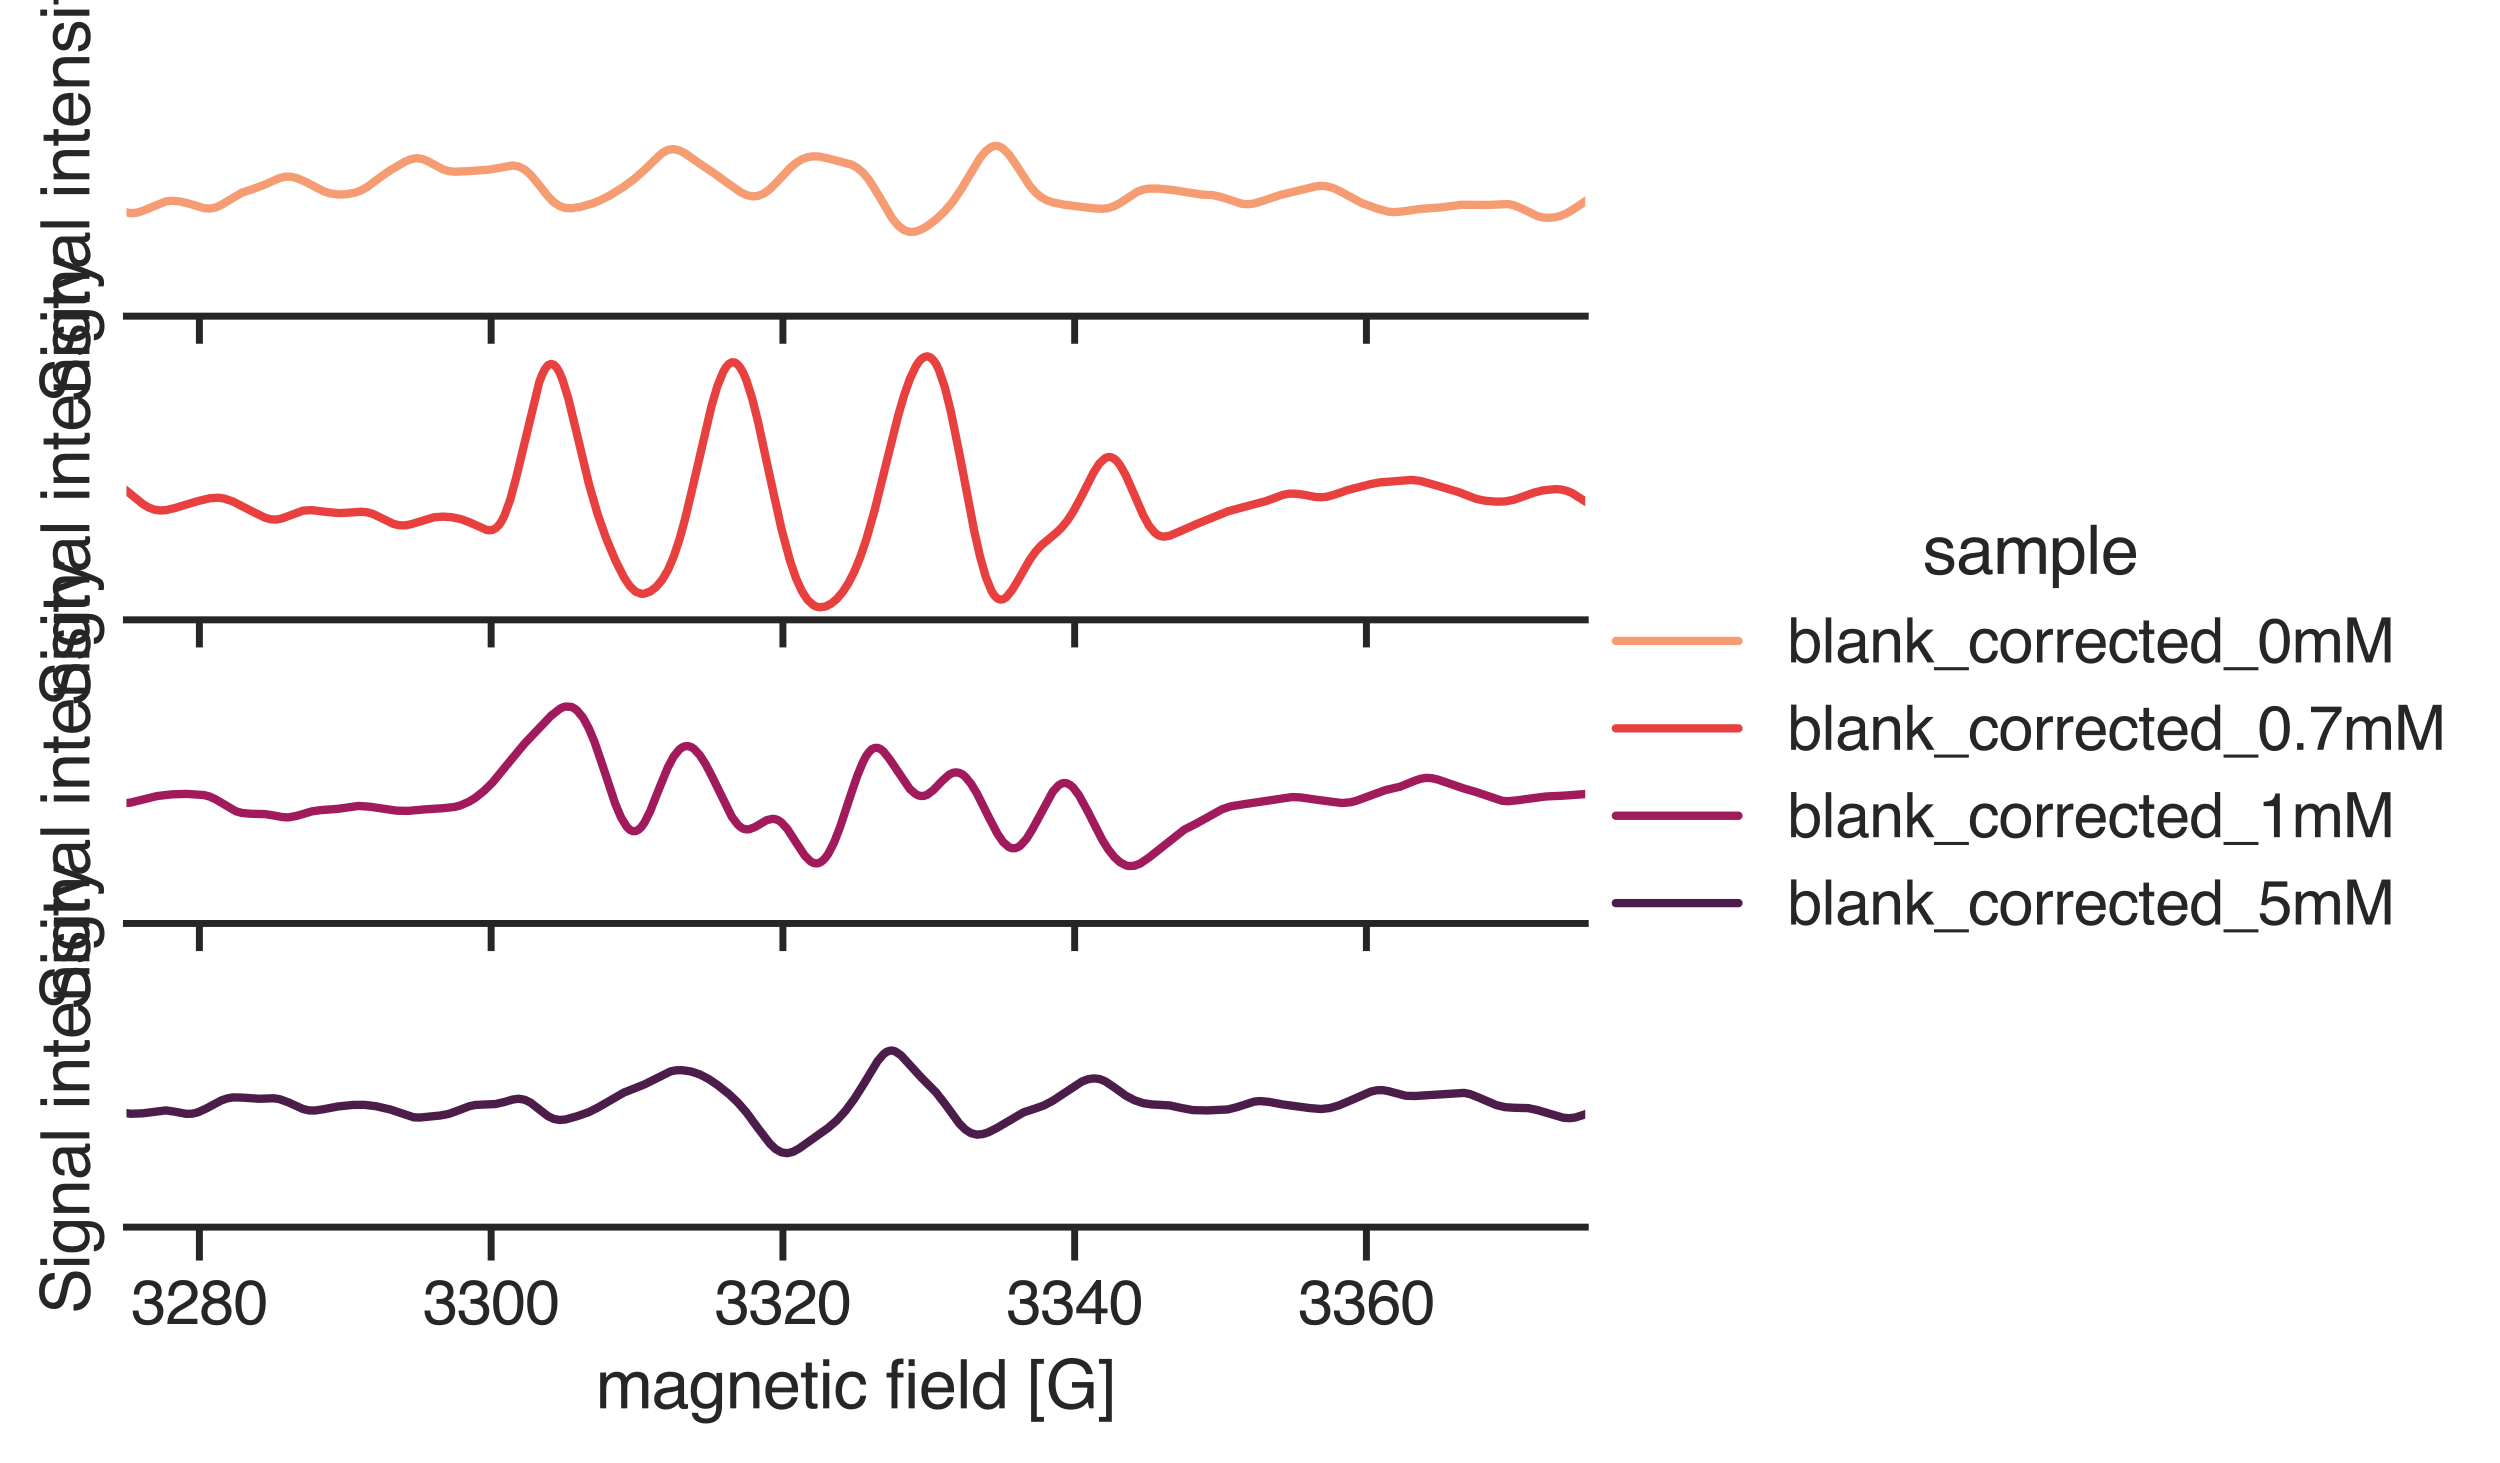<?xml version="1.0" encoding="utf-8" standalone="no"?>
<!DOCTYPE svg PUBLIC "-//W3C//DTD SVG 1.1//EN"
  "http://www.w3.org/Graphics/SVG/1.1/DTD/svg11.dtd">
<svg xmlns:xlink="http://www.w3.org/1999/xlink" width="448.729pt" height="262.641pt" viewBox="0 0 448.729 262.641" xmlns="http://www.w3.org/2000/svg" version="1.1">
 <defs>
  <style type="text/css">*{stroke-linejoin: round; stroke-linecap: butt}</style>
 </defs>
 <g id="figure_1">
  <g id="patch_1">
   <path d="M 0 262.641 
L 448.729 262.641 
L 448.729 0 
L 0 0 
z
" style="fill: #ffffff"/>
  </g>
  <g id="axes_1">
   <g id="patch_2">
    <path d="M 22.698 56.749 
L 284.536 56.749 
L 284.536 7.2 
L 22.698 7.2 
z
" style="fill: #ffffff"/>
   </g>
   <g id="matplotlib.axis_1">
    <g id="xtick_1">
     <g id="line2d_1">
      <defs>
       <path id="m579fe153f7" d="M 0 0 
L 0 6 
" style="stroke: #262626; stroke-width: 1.25"/>
      </defs>
      <g>
       <use xlink:href="#m579fe153f7" x="35.789" y="56.749" style="fill: #262626; stroke: #262626; stroke-width: 1.25"/>
      </g>
     </g>
    </g>
    <g id="xtick_2">
     <g id="line2d_2">
      <g>
       <use xlink:href="#m579fe153f7" x="88.157" y="56.749" style="fill: #262626; stroke: #262626; stroke-width: 1.25"/>
      </g>
     </g>
    </g>
    <g id="xtick_3">
     <g id="line2d_3">
      <g>
       <use xlink:href="#m579fe153f7" x="140.525" y="56.749" style="fill: #262626; stroke: #262626; stroke-width: 1.25"/>
      </g>
     </g>
    </g>
    <g id="xtick_4">
     <g id="line2d_4">
      <g>
       <use xlink:href="#m579fe153f7" x="192.893" y="56.749" style="fill: #262626; stroke: #262626; stroke-width: 1.25"/>
      </g>
     </g>
    </g>
    <g id="xtick_5">
     <g id="line2d_5">
      <g>
       <use xlink:href="#m579fe153f7" x="245.26" y="56.749" style="fill: #262626; stroke: #262626; stroke-width: 1.25"/>
      </g>
     </g>
    </g>
   </g>
   <g id="matplotlib.axis_2">
    <g id="text_1">
     <!-- Signal intensity -->
     <g style="fill: #262626" transform="translate(16.043 72.329) rotate(-90) scale(0.12 -0.12)">
      <defs>
       <path id="Helvetica-53" d="M 894 1481 
Q 916 1091 1078 847 
Q 1388 391 2169 391 
Q 2519 391 2806 491 
Q 3363 684 3363 1184 
Q 3363 1559 3128 1719 
Q 2891 1875 2384 1991 
L 1763 2131 
Q 1153 2269 900 2434 
Q 463 2722 463 3294 
Q 463 3913 891 4309 
Q 1319 4706 2103 4706 
Q 2825 4706 3329 4357 
Q 3834 4009 3834 3244 
L 3250 3244 
Q 3203 3613 3050 3809 
Q 2766 4169 2084 4169 
Q 1534 4169 1293 3937 
Q 1053 3706 1053 3400 
Q 1053 3063 1334 2906 
Q 1519 2806 2169 2656 
L 2813 2509 
Q 3278 2403 3531 2219 
Q 3969 1897 3969 1284 
Q 3969 522 3414 194 
Q 2859 -134 2125 -134 
Q 1269 -134 784 303 
Q 300 738 309 1481 
L 894 1481 
z
M 2150 4716 
L 2150 4716 
z
" transform="scale(0.016)"/>
       <path id="Helvetica-69" d="M 413 3331 
L 984 3331 
L 984 0 
L 413 0 
L 413 3331 
z
M 413 4591 
L 984 4591 
L 984 3953 
L 413 3953 
L 413 4591 
z
" transform="scale(0.016)"/>
       <path id="Helvetica-67" d="M 1594 3406 
Q 1988 3406 2281 3213 
Q 2441 3103 2606 2894 
L 2606 3316 
L 3125 3316 
L 3125 272 
Q 3125 -366 2938 -734 
Q 2588 -1416 1616 -1416 
Q 1075 -1416 706 -1173 
Q 338 -931 294 -416 
L 866 -416 
Q 906 -641 1028 -763 
Q 1219 -950 1628 -950 
Q 2275 -950 2475 -494 
Q 2594 -225 2584 466 
Q 2416 209 2178 84 
Q 1941 -41 1550 -41 
Q 1006 -41 598 345 
Q 191 731 191 1622 
Q 191 2463 602 2934 
Q 1013 3406 1594 3406 
z
M 2606 1688 
Q 2606 2309 2350 2609 
Q 2094 2909 1697 2909 
Q 1103 2909 884 2353 
Q 769 2056 769 1575 
Q 769 1009 998 714 
Q 1228 419 1616 419 
Q 2222 419 2469 966 
Q 2606 1275 2606 1688 
z
M 1659 3428 
L 1659 3428 
z
" transform="scale(0.016)"/>
       <path id="Helvetica-6e" d="M 413 3347 
L 947 3347 
L 947 2872 
Q 1184 3166 1450 3294 
Q 1716 3422 2041 3422 
Q 2753 3422 3003 2925 
Q 3141 2653 3141 2147 
L 3141 0 
L 2569 0 
L 2569 2109 
Q 2569 2416 2478 2603 
Q 2328 2916 1934 2916 
Q 1734 2916 1606 2875 
Q 1375 2806 1200 2600 
Q 1059 2434 1017 2257 
Q 975 2081 975 1753 
L 975 0 
L 413 0 
L 413 3347 
z
M 1734 3428 
L 1734 3428 
z
" transform="scale(0.016)"/>
       <path id="Helvetica-61" d="M 844 891 
Q 844 647 1022 506 
Q 1200 366 1444 366 
Q 1741 366 2019 503 
Q 2488 731 2488 1250 
L 2488 1703 
Q 2384 1638 2221 1594 
Q 2059 1550 1903 1531 
L 1563 1488 
Q 1256 1447 1103 1359 
Q 844 1213 844 891 
z
M 2206 2028 
Q 2400 2053 2466 2191 
Q 2503 2266 2503 2406 
Q 2503 2694 2298 2823 
Q 2094 2953 1713 2953 
Q 1272 2953 1088 2716 
Q 984 2584 953 2325 
L 428 2325 
Q 444 2944 830 3186 
Q 1216 3428 1725 3428 
Q 2316 3428 2684 3203 
Q 3050 2978 3050 2503 
L 3050 575 
Q 3050 488 3086 434 
Q 3122 381 3238 381 
Q 3275 381 3322 386 
Q 3369 391 3422 400 
L 3422 -16 
Q 3291 -53 3222 -62 
Q 3153 -72 3034 -72 
Q 2744 -72 2613 134 
Q 2544 244 2516 444 
Q 2344 219 2022 53 
Q 1700 -113 1313 -113 
Q 847 -113 551 170 
Q 256 453 256 878 
Q 256 1344 547 1600 
Q 838 1856 1309 1916 
L 2206 2028 
z
M 1741 3428 
L 1741 3428 
z
" transform="scale(0.016)"/>
       <path id="Helvetica-6c" d="M 428 4591 
L 991 4591 
L 991 0 
L 428 0 
L 428 4591 
z
" transform="scale(0.016)"/>
       <path id="Helvetica-20" transform="scale(0.016)"/>
       <path id="Helvetica-74" d="M 525 4281 
L 1094 4281 
L 1094 3347 
L 1628 3347 
L 1628 2888 
L 1094 2888 
L 1094 703 
Q 1094 528 1213 469 
Q 1278 434 1431 434 
Q 1472 434 1519 436 
Q 1566 438 1628 444 
L 1628 0 
Q 1531 -28 1426 -40 
Q 1322 -53 1200 -53 
Q 806 -53 665 148 
Q 525 350 525 672 
L 525 2888 
L 72 2888 
L 72 3347 
L 525 3347 
L 525 4281 
z
" transform="scale(0.016)"/>
       <path id="Helvetica-65" d="M 1806 3422 
Q 2163 3422 2497 3255 
Q 2831 3088 3006 2822 
Q 3175 2569 3231 2231 
Q 3281 2000 3281 1494 
L 828 1494 
Q 844 984 1069 676 
Q 1294 369 1766 369 
Q 2206 369 2469 659 
Q 2619 828 2681 1050 
L 3234 1050 
Q 3213 866 3089 639 
Q 2966 413 2813 269 
Q 2556 19 2178 -69 
Q 1975 -119 1719 -119 
Q 1094 -119 659 336 
Q 225 791 225 1609 
Q 225 2416 662 2919 
Q 1100 3422 1806 3422 
z
M 2703 1941 
Q 2669 2306 2544 2525 
Q 2313 2931 1772 2931 
Q 1384 2931 1121 2651 
Q 859 2372 844 1941 
L 2703 1941 
z
M 1753 3428 
L 1753 3428 
z
" transform="scale(0.016)"/>
       <path id="Helvetica-73" d="M 747 1050 
Q 772 769 888 619 
Q 1100 347 1625 347 
Q 1938 347 2175 483 
Q 2413 619 2413 903 
Q 2413 1119 2222 1231 
Q 2100 1300 1741 1391 
L 1294 1503 
Q 866 1609 663 1741 
Q 300 1969 300 2372 
Q 300 2847 642 3140 
Q 984 3434 1563 3434 
Q 2319 3434 2653 2991 
Q 2863 2709 2856 2384 
L 2325 2384 
Q 2309 2575 2191 2731 
Q 1997 2953 1519 2953 
Q 1200 2953 1036 2831 
Q 872 2709 872 2509 
Q 872 2291 1088 2159 
Q 1213 2081 1456 2022 
L 1828 1931 
Q 2434 1784 2641 1647 
Q 2969 1431 2969 969 
Q 2969 522 2630 197 
Q 2291 -128 1597 -128 
Q 850 -128 539 211 
Q 228 550 206 1050 
L 747 1050 
z
M 1578 3428 
L 1578 3428 
z
" transform="scale(0.016)"/>
       <path id="Helvetica-79" d="M 2503 3347 
L 3125 3347 
Q 3006 3025 2597 1878 
Q 2291 1016 2084 472 
Q 1597 -809 1397 -1090 
Q 1197 -1372 709 -1372 
Q 591 -1372 527 -1362 
Q 463 -1353 369 -1328 
L 369 -816 
Q 516 -856 581 -865 
Q 647 -875 697 -875 
Q 853 -875 926 -823 
Q 1000 -772 1050 -697 
Q 1066 -672 1162 -440 
Q 1259 -209 1303 -97 
L 66 3347 
L 703 3347 
L 1600 622 
L 2503 3347 
z
M 1597 3428 
L 1597 3428 
z
" transform="scale(0.016)"/>
      </defs>
      <use xlink:href="#Helvetica-53"/>
      <use xlink:href="#Helvetica-69" x="66.699"/>
      <use xlink:href="#Helvetica-67" x="88.916"/>
      <use xlink:href="#Helvetica-6e" x="144.531"/>
      <use xlink:href="#Helvetica-61" x="200.146"/>
      <use xlink:href="#Helvetica-6c" x="255.762"/>
      <use xlink:href="#Helvetica-20" x="277.979"/>
      <use xlink:href="#Helvetica-69" x="305.762"/>
      <use xlink:href="#Helvetica-6e" x="327.979"/>
      <use xlink:href="#Helvetica-74" x="383.594"/>
      <use xlink:href="#Helvetica-65" x="411.377"/>
      <use xlink:href="#Helvetica-6e" x="466.992"/>
      <use xlink:href="#Helvetica-73" x="522.607"/>
      <use xlink:href="#Helvetica-69" x="572.607"/>
      <use xlink:href="#Helvetica-74" x="594.824"/>
      <use xlink:href="#Helvetica-79" x="622.607"/>
     </g>
    </g>
   </g>
   <g id="line2d_6">
    <path d="M -1 34.594 
L 0.965 35.264 
L 3.583 36.165 
L 5.154 36.453 
L 6.202 36.481 
L 7.773 36.265 
L 10.391 35.762 
L 11.438 35.822 
L 13.01 36.269 
L 15.104 36.979 
L 16.675 37.248 
L 19.817 37.526 
L 23.483 38.27 
L 24.53 38.183 
L 25.578 37.862 
L 29.767 36.144 
L 30.815 36.043 
L 32.385 36.169 
L 33.957 36.56 
L 36.575 37.353 
L 37.622 37.445 
L 38.67 37.258 
L 39.717 36.783 
L 43.382 34.599 
L 45.477 33.907 
L 47.572 33.112 
L 50.191 31.948 
L 51.238 31.718 
L 52.285 31.733 
L 53.332 31.978 
L 54.904 32.672 
L 58.046 34.301 
L 59.093 34.67 
L 60.664 34.918 
L 62.235 34.863 
L 63.806 34.552 
L 64.854 34.155 
L 65.901 33.567 
L 67.996 32.002 
L 70.091 30.534 
L 72.709 29.015 
L 73.756 28.569 
L 74.803 28.386 
L 75.851 28.542 
L 76.898 28.996 
L 79.516 30.405 
L 80.564 30.715 
L 81.611 30.827 
L 84.23 30.707 
L 87.895 30.434 
L 92.085 29.693 
L 93.132 29.897 
L 94.18 30.439 
L 95.227 31.354 
L 96.798 33.255 
L 98.369 35.252 
L 99.416 36.307 
L 100.463 36.998 
L 101.511 37.333 
L 102.558 37.385 
L 104.13 37.149 
L 106.224 36.551 
L 107.795 35.929 
L 109.366 35.134 
L 111.985 33.493 
L 114.079 31.931 
L 115.65 30.521 
L 118.792 27.502 
L 119.84 26.922 
L 120.887 26.76 
L 121.934 26.999 
L 122.982 27.541 
L 125.077 29.013 
L 128.219 31.143 
L 130.837 33.029 
L 132.932 34.506 
L 133.979 35.008 
L 135.026 35.245 
L 136.074 35.154 
L 137.121 34.721 
L 138.169 33.963 
L 139.739 32.379 
L 141.834 30.131 
L 142.881 29.244 
L 143.929 28.601 
L 144.976 28.207 
L 146.024 28.054 
L 147.071 28.111 
L 148.642 28.438 
L 152.831 29.54 
L 153.879 30.12 
L 154.926 31.022 
L 155.973 32.29 
L 157.544 34.794 
L 160.163 39.226 
L 161.21 40.504 
L 162.258 41.303 
L 163.305 41.635 
L 164.352 41.561 
L 165.399 41.175 
L 166.447 40.568 
L 168.018 39.375 
L 169.589 37.897 
L 171.16 36.018 
L 172.731 33.635 
L 175.873 28.411 
L 176.92 27.125 
L 177.968 26.354 
L 178.491 26.196 
L 179.015 26.201 
L 179.539 26.369 
L 180.063 26.693 
L 181.11 27.754 
L 182.157 29.236 
L 184.775 33.276 
L 185.823 34.51 
L 186.87 35.394 
L 187.918 35.968 
L 188.965 36.326 
L 191.06 36.745 
L 196.297 37.395 
L 197.867 37.478 
L 198.915 37.355 
L 199.962 37.016 
L 201.01 36.459 
L 204.152 34.408 
L 205.199 34.025 
L 206.247 33.854 
L 207.817 33.853 
L 210.436 34.1 
L 215.672 34.92 
L 217.767 35.032 
L 219.338 35.409 
L 223.004 36.6 
L 224.051 36.655 
L 225.099 36.519 
L 226.669 36.053 
L 229.812 34.994 
L 236.096 33.474 
L 237.143 33.359 
L 238.191 33.44 
L 239.238 33.736 
L 240.286 34.208 
L 244.475 36.459 
L 247.093 37.407 
L 249.188 37.989 
L 250.235 38.081 
L 251.806 37.944 
L 254.948 37.499 
L 258.614 37.232 
L 262.28 36.757 
L 264.375 36.765 
L 266.993 36.788 
L 270.658 36.627 
L 271.706 36.839 
L 273.277 37.487 
L 275.895 38.759 
L 276.943 39.03 
L 277.99 39.1 
L 279.037 39.006 
L 280.085 38.751 
L 281.132 38.322 
L 282.18 37.724 
L 286.369 34.895 
L 287.417 34.517 
L 288.464 34.324 
L 290.035 34.316 
L 292.653 34.654 
L 295.272 34.925 
L 297.89 34.887 
L 300.508 34.817 
L 302.079 34.951 
L 305.745 35.371 
L 306.792 35.236 
L 308.887 34.665 
L 310.458 34.268 
L 312.553 34.019 
L 316.742 33.648 
L 318.837 33.529 
L 320.408 33.724 
L 321.979 34.185 
L 324.074 35.087 
L 326.692 36.242 
L 328.263 36.705 
L 331.929 37.45 
L 332.976 37.498 
L 334.023 37.338 
L 335.071 36.971 
L 336.642 36.145 
L 340.308 33.996 
L 341.878 33.321 
L 343.973 32.703 
L 345.545 32.521 
L 346.592 32.642 
L 347.639 32.986 
L 351.305 34.565 
L 352.352 34.68 
L 353.923 34.569 
L 357.589 34.11 
L 359.16 34.243 
L 360.731 34.627 
L 363.35 35.393 
L 364.397 35.534 
L 365.444 35.513 
L 366.492 35.319 
L 368.062 34.803 
L 370.681 33.918 
L 372.252 33.665 
L 374.347 33.626 
L 376.442 33.856 
L 380.107 34.622 
L 382.202 35.267 
L 385.344 36.321 
L 386.915 36.549 
L 389.009 36.51 
L 390.581 36.521 
L 392.152 36.721 
L 394.246 37.017 
L 395.817 36.996 
L 397.389 36.735 
L 400.007 36.033 
L 402.625 35.307 
L 403.673 35.207 
L 404.72 35.3 
L 405.767 35.584 
L 409.433 36.899 
L 410.481 37.02 
L 411.528 36.947 
L 412.575 36.706 
L 414.67 35.919 
L 416.241 35.405 
L 417.288 35.245 
L 418.859 35.332 
L 421.478 35.654 
L 424.096 35.551 
L 427.762 35.302 
L 428.285 35.222 
L 428.285 35.222 
" clip-path="url(#p1ec69be887)" style="fill: none; stroke: #f69c73; stroke-width: 1.5; stroke-linecap: round"/>
   </g>
   <g id="patch_3">
    <path d="M 22.698 56.749 
L 284.536 56.749 
" style="fill: none; stroke: #262626; stroke-width: 1.25; stroke-linejoin: miter; stroke-linecap: square"/>
   </g>
  </g>
  <g id="axes_2">
   <g id="patch_4">
    <path d="M 22.698 111.253 
L 284.536 111.253 
L 284.536 61.704 
L 22.698 61.704 
z
" style="fill: #ffffff"/>
   </g>
   <g id="matplotlib.axis_3">
    <g id="xtick_6">
     <g id="line2d_7">
      <g>
       <use xlink:href="#m579fe153f7" x="35.789" y="111.253" style="fill: #262626; stroke: #262626; stroke-width: 1.25"/>
      </g>
     </g>
    </g>
    <g id="xtick_7">
     <g id="line2d_8">
      <g>
       <use xlink:href="#m579fe153f7" x="88.157" y="111.253" style="fill: #262626; stroke: #262626; stroke-width: 1.25"/>
      </g>
     </g>
    </g>
    <g id="xtick_8">
     <g id="line2d_9">
      <g>
       <use xlink:href="#m579fe153f7" x="140.525" y="111.253" style="fill: #262626; stroke: #262626; stroke-width: 1.25"/>
      </g>
     </g>
    </g>
    <g id="xtick_9">
     <g id="line2d_10">
      <g>
       <use xlink:href="#m579fe153f7" x="192.893" y="111.253" style="fill: #262626; stroke: #262626; stroke-width: 1.25"/>
      </g>
     </g>
    </g>
    <g id="xtick_10">
     <g id="line2d_11">
      <g>
       <use xlink:href="#m579fe153f7" x="245.26" y="111.253" style="fill: #262626; stroke: #262626; stroke-width: 1.25"/>
      </g>
     </g>
    </g>
   </g>
   <g id="matplotlib.axis_4">
    <g id="text_2">
     <!-- Signal intensity -->
     <g style="fill: #262626" transform="translate(16.043 126.833) rotate(-90) scale(0.12 -0.12)">
      <use xlink:href="#Helvetica-53"/>
      <use xlink:href="#Helvetica-69" x="66.699"/>
      <use xlink:href="#Helvetica-67" x="88.916"/>
      <use xlink:href="#Helvetica-6e" x="144.531"/>
      <use xlink:href="#Helvetica-61" x="200.146"/>
      <use xlink:href="#Helvetica-6c" x="255.762"/>
      <use xlink:href="#Helvetica-20" x="277.979"/>
      <use xlink:href="#Helvetica-69" x="305.762"/>
      <use xlink:href="#Helvetica-6e" x="327.979"/>
      <use xlink:href="#Helvetica-74" x="383.594"/>
      <use xlink:href="#Helvetica-65" x="411.377"/>
      <use xlink:href="#Helvetica-6e" x="466.992"/>
      <use xlink:href="#Helvetica-73" x="522.607"/>
      <use xlink:href="#Helvetica-69" x="572.607"/>
      <use xlink:href="#Helvetica-74" x="594.824"/>
      <use xlink:href="#Helvetica-79" x="622.607"/>
     </g>
    </g>
   </g>
   <g id="line2d_12">
    <path d="M -1 88.519 
L 3.06 89.786 
L 4.107 89.797 
L 6.202 89.381 
L 9.343 88.729 
L 10.915 88.324 
L 12.486 87.673 
L 16.152 85.929 
L 17.199 85.703 
L 18.246 85.709 
L 19.293 85.932 
L 20.341 86.377 
L 21.388 87.008 
L 23.483 88.713 
L 25.578 90.432 
L 26.625 91.065 
L 27.672 91.469 
L 28.72 91.623 
L 29.767 91.568 
L 31.338 91.201 
L 35.527 89.943 
L 37.622 89.439 
L 39.193 89.334 
L 40.241 89.482 
L 41.812 90.014 
L 44.954 91.636 
L 47.572 92.928 
L 48.619 93.218 
L 49.667 93.257 
L 50.714 93.021 
L 54.38 91.658 
L 55.951 91.568 
L 58.046 91.82 
L 60.664 92.088 
L 62.235 92.039 
L 64.854 91.849 
L 65.901 91.956 
L 66.948 92.251 
L 68.519 93.008 
L 70.614 94.033 
L 71.661 94.277 
L 72.709 94.301 
L 73.756 94.098 
L 77.946 92.842 
L 79.516 92.733 
L 81.088 92.833 
L 82.658 93.162 
L 84.23 93.732 
L 87.371 95.128 
L 87.895 95.178 
L 88.419 95.093 
L 88.943 94.837 
L 89.466 94.348 
L 89.99 93.629 
L 90.513 92.611 
L 91.561 89.751 
L 92.608 85.885 
L 96.798 68.572 
L 97.321 67.219 
L 97.845 66.201 
L 98.369 65.555 
L 98.893 65.322 
L 99.416 65.469 
L 99.94 66.009 
L 100.463 66.924 
L 100.987 68.207 
L 102.035 71.63 
L 103.605 78.107 
L 105.7 86.855 
L 107.271 92.299 
L 108.842 96.725 
L 110.413 100.481 
L 111.985 103.62 
L 113.032 105.188 
L 114.079 106.195 
L 115.127 106.585 
L 115.65 106.561 
L 116.697 106.174 
L 117.745 105.378 
L 118.792 104.159 
L 119.84 102.422 
L 120.887 100.006 
L 121.934 96.888 
L 122.982 93.088 
L 124.552 86.494 
L 127.695 72.935 
L 128.742 69.386 
L 129.789 66.787 
L 130.313 65.903 
L 130.837 65.307 
L 131.36 65.033 
L 131.884 65.06 
L 132.408 65.416 
L 132.932 66.075 
L 133.455 67.04 
L 133.979 68.277 
L 135.026 71.587 
L 136.074 75.76 
L 138.169 85.474 
L 140.263 94.933 
L 141.834 100.752 
L 142.881 103.794 
L 143.929 106.098 
L 144.976 107.703 
L 146.024 108.637 
L 146.547 108.885 
L 147.071 109 
L 148.118 108.879 
L 149.166 108.363 
L 150.213 107.486 
L 151.26 106.252 
L 152.308 104.628 
L 153.355 102.57 
L 154.402 100.014 
L 155.45 96.962 
L 157.021 91.472 
L 159.116 82.978 
L 161.21 74.606 
L 162.258 71.012 
L 163.305 68.04 
L 164.352 65.811 
L 164.876 65.002 
L 165.399 64.413 
L 165.923 64.068 
L 166.447 63.956 
L 166.971 64.132 
L 167.494 64.593 
L 168.018 65.351 
L 168.541 66.429 
L 169.589 69.525 
L 170.636 73.727 
L 172.208 81.448 
L 174.826 95.099 
L 175.873 99.763 
L 176.92 103.501 
L 177.968 106.092 
L 178.491 106.904 
L 179.015 107.418 
L 179.539 107.626 
L 180.063 107.55 
L 180.586 107.226 
L 181.633 105.966 
L 182.681 104.231 
L 184.775 100.569 
L 185.823 99.073 
L 186.87 97.907 
L 189.489 95.722 
L 190.536 94.726 
L 191.583 93.451 
L 192.63 91.852 
L 194.202 88.931 
L 196.297 84.789 
L 197.344 83.172 
L 198.391 82.214 
L 198.915 82.033 
L 199.439 82.068 
L 199.962 82.317 
L 200.486 82.78 
L 201.01 83.442 
L 202.057 85.276 
L 203.628 88.861 
L 205.199 92.48 
L 206.247 94.395 
L 207.294 95.646 
L 207.817 96.023 
L 208.341 96.234 
L 208.865 96.323 
L 209.912 96.167 
L 211.483 95.504 
L 214.625 94.125 
L 220.386 91.787 
L 223.004 91.066 
L 227.194 89.956 
L 230.336 88.805 
L 231.383 88.615 
L 232.43 88.606 
L 234.001 88.797 
L 236.096 89.201 
L 237.143 89.265 
L 238.191 89.145 
L 239.761 88.71 
L 241.856 87.971 
L 246.046 86.882 
L 247.617 86.591 
L 253.378 86.137 
L 254.948 86.323 
L 257.567 87.059 
L 261.756 88.306 
L 264.898 89.525 
L 266.469 89.861 
L 268.564 90.049 
L 270.135 90.004 
L 271.706 89.71 
L 273.8 88.98 
L 275.372 88.41 
L 276.943 88.015 
L 279.037 87.801 
L 280.085 87.848 
L 281.132 88.069 
L 282.18 88.497 
L 284.274 89.832 
L 285.322 90.435 
L 286.369 90.866 
L 287.417 91.079 
L 291.606 91.357 
L 294.224 91.779 
L 295.272 91.712 
L 296.319 91.407 
L 297.366 90.882 
L 300.508 88.987 
L 301.556 88.65 
L 302.603 88.58 
L 304.174 88.769 
L 305.745 89.198 
L 307.839 90.033 
L 309.934 90.941 
L 311.506 91.393 
L 315.695 92.399 
L 318.313 92.941 
L 319.884 93.021 
L 321.979 92.857 
L 324.074 92.254 
L 325.645 91.528 
L 328.786 90.1 
L 330.358 89.661 
L 331.929 89.383 
L 334.023 89.279 
L 335.595 89.428 
L 338.736 89.912 
L 340.831 89.958 
L 343.973 89.932 
L 347.115 89.96 
L 350.258 89.7 
L 351.828 89.836 
L 353.4 90.318 
L 354.97 91.113 
L 357.065 92.196 
L 358.113 92.463 
L 359.16 92.451 
L 360.207 92.238 
L 362.302 91.539 
L 364.397 90.894 
L 366.492 90.46 
L 373.823 89.35 
L 375.917 89.503 
L 377.489 89.713 
L 378.536 89.713 
L 379.584 89.51 
L 381.154 88.881 
L 383.773 87.639 
L 385.344 87.162 
L 387.439 86.732 
L 391.104 86.229 
L 392.152 86.314 
L 393.199 86.578 
L 394.77 87.3 
L 396.341 88.097 
L 397.389 88.487 
L 398.436 88.694 
L 400.007 88.643 
L 403.673 88.035 
L 405.767 87.512 
L 410.481 85.916 
L 411.528 85.797 
L 412.575 85.869 
L 414.146 86.329 
L 416.241 87.356 
L 419.906 89.09 
L 423.573 90.617 
L 427.238 91.862 
L 428.285 92.263 
L 428.285 92.263 
" clip-path="url(#p9ce4f93231)" style="fill: none; stroke: #e83f3f; stroke-width: 1.5; stroke-linecap: round"/>
   </g>
   <g id="patch_5">
    <path d="M 22.698 111.253 
L 284.536 111.253 
" style="fill: none; stroke: #262626; stroke-width: 1.25; stroke-linejoin: miter; stroke-linecap: square"/>
   </g>
  </g>
  <g id="axes_3">
   <g id="patch_6">
    <path d="M 22.698 165.756 
L 284.536 165.756 
L 284.536 116.207 
L 22.698 116.207 
z
" style="fill: #ffffff"/>
   </g>
   <g id="matplotlib.axis_5">
    <g id="xtick_11">
     <g id="line2d_13">
      <g>
       <use xlink:href="#m579fe153f7" x="35.789" y="165.756" style="fill: #262626; stroke: #262626; stroke-width: 1.25"/>
      </g>
     </g>
    </g>
    <g id="xtick_12">
     <g id="line2d_14">
      <g>
       <use xlink:href="#m579fe153f7" x="88.157" y="165.756" style="fill: #262626; stroke: #262626; stroke-width: 1.25"/>
      </g>
     </g>
    </g>
    <g id="xtick_13">
     <g id="line2d_15">
      <g>
       <use xlink:href="#m579fe153f7" x="140.525" y="165.756" style="fill: #262626; stroke: #262626; stroke-width: 1.25"/>
      </g>
     </g>
    </g>
    <g id="xtick_14">
     <g id="line2d_16">
      <g>
       <use xlink:href="#m579fe153f7" x="192.893" y="165.756" style="fill: #262626; stroke: #262626; stroke-width: 1.25"/>
      </g>
     </g>
    </g>
    <g id="xtick_15">
     <g id="line2d_17">
      <g>
       <use xlink:href="#m579fe153f7" x="245.26" y="165.756" style="fill: #262626; stroke: #262626; stroke-width: 1.25"/>
      </g>
     </g>
    </g>
   </g>
   <g id="matplotlib.axis_6">
    <g id="text_3">
     <!-- Signal intensity -->
     <g style="fill: #262626" transform="translate(16.043 181.337) rotate(-90) scale(0.12 -0.12)">
      <use xlink:href="#Helvetica-53"/>
      <use xlink:href="#Helvetica-69" x="66.699"/>
      <use xlink:href="#Helvetica-67" x="88.916"/>
      <use xlink:href="#Helvetica-6e" x="144.531"/>
      <use xlink:href="#Helvetica-61" x="200.146"/>
      <use xlink:href="#Helvetica-6c" x="255.762"/>
      <use xlink:href="#Helvetica-20" x="277.979"/>
      <use xlink:href="#Helvetica-69" x="305.762"/>
      <use xlink:href="#Helvetica-6e" x="327.979"/>
      <use xlink:href="#Helvetica-74" x="383.594"/>
      <use xlink:href="#Helvetica-65" x="411.377"/>
      <use xlink:href="#Helvetica-6e" x="466.992"/>
      <use xlink:href="#Helvetica-73" x="522.607"/>
      <use xlink:href="#Helvetica-69" x="572.607"/>
      <use xlink:href="#Helvetica-74" x="594.824"/>
      <use xlink:href="#Helvetica-79" x="622.607"/>
     </g>
    </g>
   </g>
   <g id="line2d_18">
    <path d="M -1 143.28 
L 0.441 143.436 
L 3.06 143.611 
L 8.82 144.654 
L 11.962 144.657 
L 14.057 144.463 
L 17.723 143.96 
L 19.817 144.11 
L 21.912 144.229 
L 23.483 144.047 
L 28.196 142.881 
L 30.815 142.583 
L 33.433 142.496 
L 36.575 142.697 
L 37.622 142.976 
L 38.67 143.453 
L 42.335 145.615 
L 43.382 145.912 
L 44.954 146.062 
L 47.572 146.125 
L 49.143 146.377 
L 50.714 146.663 
L 51.762 146.718 
L 53.332 146.424 
L 55.951 145.641 
L 57.522 145.414 
L 60.664 145.178 
L 64.33 144.66 
L 66.424 144.8 
L 71.138 145.502 
L 73.232 145.548 
L 76.374 145.266 
L 79.516 145.068 
L 81.611 144.836 
L 82.658 144.561 
L 84.23 143.875 
L 85.277 143.225 
L 86.848 141.98 
L 88.419 140.435 
L 91.038 137.235 
L 94.18 133.436 
L 98.893 128.483 
L 100.463 127.247 
L 100.987 126.965 
L 101.511 126.823 
L 102.558 126.874 
L 103.082 127.145 
L 103.605 127.552 
L 104.653 128.822 
L 105.7 130.757 
L 106.748 133.283 
L 108.319 137.886 
L 110.413 144.215 
L 111.461 146.701 
L 112.508 148.415 
L 113.032 148.932 
L 113.555 149.18 
L 114.079 149.181 
L 114.603 148.936 
L 115.127 148.429 
L 115.65 147.691 
L 116.697 145.619 
L 118.269 141.655 
L 119.84 137.81 
L 120.887 135.836 
L 121.934 134.53 
L 122.458 134.149 
L 122.982 133.933 
L 123.505 133.916 
L 124.029 134.077 
L 124.552 134.4 
L 125.6 135.522 
L 126.647 137.163 
L 127.695 139.153 
L 131.36 146.605 
L 132.408 147.995 
L 132.932 148.462 
L 133.455 148.765 
L 133.979 148.866 
L 134.502 148.842 
L 135.55 148.425 
L 137.644 147.197 
L 138.692 146.971 
L 139.216 147.049 
L 139.739 147.251 
L 140.263 147.624 
L 141.31 148.779 
L 142.881 151.213 
L 144.452 153.582 
L 145.5 154.63 
L 146.024 154.892 
L 146.547 154.983 
L 147.071 154.872 
L 147.594 154.539 
L 148.118 154.009 
L 148.642 153.297 
L 149.689 151.273 
L 150.736 148.584 
L 152.831 142.289 
L 153.879 139.235 
L 154.926 136.72 
L 155.45 135.712 
L 155.973 134.99 
L 156.497 134.471 
L 157.021 134.244 
L 157.544 134.235 
L 158.068 134.47 
L 158.591 134.898 
L 159.639 136.218 
L 163.305 141.62 
L 164.352 142.527 
L 164.876 142.787 
L 165.399 142.88 
L 165.923 142.832 
L 166.447 142.628 
L 167.494 141.849 
L 169.065 140.209 
L 170.113 139.249 
L 170.636 138.886 
L 171.16 138.684 
L 171.683 138.638 
L 172.208 138.741 
L 172.731 138.983 
L 173.255 139.411 
L 174.302 140.691 
L 175.349 142.408 
L 177.444 146.607 
L 179.015 149.624 
L 180.063 151.161 
L 181.11 152.057 
L 181.633 152.256 
L 182.157 152.251 
L 182.681 152.084 
L 183.205 151.721 
L 184.252 150.549 
L 185.299 148.871 
L 188.965 142.096 
L 190.012 140.952 
L 190.536 140.641 
L 191.06 140.53 
L 191.583 140.628 
L 192.107 140.913 
L 192.63 141.365 
L 193.678 142.762 
L 195.249 145.645 
L 197.867 150.788 
L 198.915 152.446 
L 199.962 153.784 
L 201.01 154.752 
L 202.057 155.317 
L 202.58 155.451 
L 203.628 155.39 
L 204.675 154.987 
L 206.247 153.912 
L 212.53 148.941 
L 214.625 147.874 
L 216.72 146.725 
L 219.338 145.257 
L 220.909 144.732 
L 223.004 144.391 
L 231.906 143.064 
L 233.478 143.13 
L 236.096 143.515 
L 240.809 144.133 
L 242.38 144.008 
L 243.428 143.741 
L 248.664 141.817 
L 251.283 141.209 
L 253.901 140.152 
L 254.948 139.794 
L 255.996 139.616 
L 257.043 139.683 
L 258.09 139.931 
L 262.803 141.544 
L 264.898 142.145 
L 269.611 143.733 
L 270.658 143.811 
L 272.23 143.66 
L 277.467 142.96 
L 280.608 142.817 
L 286.892 142.362 
L 288.464 142.537 
L 290.035 142.987 
L 294.747 144.671 
L 295.795 144.739 
L 297.366 144.621 
L 301.556 144.04 
L 303.127 144.16 
L 305.221 144.752 
L 309.934 146.418 
L 311.506 146.469 
L 314.124 146.325 
L 315.695 146.482 
L 317.266 146.604 
L 318.313 146.474 
L 319.361 146.13 
L 321.456 145.156 
L 323.55 144.309 
L 325.121 143.95 
L 326.168 143.883 
L 327.216 144.048 
L 328.263 144.453 
L 329.834 145.515 
L 331.929 147.023 
L 332.976 147.531 
L 334.023 147.745 
L 335.071 147.668 
L 336.642 147.245 
L 338.213 146.814 
L 340.831 146.449 
L 345.545 145.878 
L 349.21 145.452 
L 351.305 145.171 
L 352.352 144.923 
L 356.018 143.71 
L 357.065 143.691 
L 358.636 143.958 
L 362.302 144.685 
L 364.92 144.815 
L 366.492 144.592 
L 373.299 142.976 
L 374.87 142.761 
L 376.442 142.778 
L 379.06 143.298 
L 380.631 143.566 
L 391.104 144.25 
L 392.152 144.352 
L 393.199 144.269 
L 394.246 144.002 
L 397.912 142.8 
L 400.007 142.698 
L 402.625 142.81 
L 404.72 142.932 
L 406.291 142.749 
L 407.338 142.427 
L 408.909 141.65 
L 412.575 139.775 
L 414.146 139.262 
L 415.193 139.129 
L 416.241 139.192 
L 417.812 139.745 
L 419.383 140.728 
L 425.667 145.033 
L 427.238 145.809 
L 428.285 146.174 
L 428.285 146.174 
" clip-path="url(#pf376517cc4)" style="fill: none; stroke: #a11a5b; stroke-width: 1.5; stroke-linecap: round"/>
   </g>
   <g id="patch_7">
    <path d="M 22.698 165.756 
L 284.536 165.756 
" style="fill: none; stroke: #262626; stroke-width: 1.25; stroke-linejoin: miter; stroke-linecap: square"/>
   </g>
  </g>
  <g id="axes_4">
   <g id="patch_8">
    <path d="M 22.698 220.26 
L 284.536 220.26 
L 284.536 170.711 
L 22.698 170.711 
z
" style="fill: #ffffff"/>
   </g>
   <g id="matplotlib.axis_7">
    <g id="xtick_16">
     <g id="line2d_19">
      <g>
       <use xlink:href="#m579fe153f7" x="35.789" y="220.26" style="fill: #262626; stroke: #262626; stroke-width: 1.25"/>
      </g>
     </g>
     <g id="text_4">
      <!-- 3280 -->
      <g style="fill: #262626" transform="translate(23.555 237.651) scale(0.11 -0.11)">
       <defs>
        <path id="Helvetica-33" d="M 1663 -122 
Q 869 -122 511 314 
Q 153 750 153 1375 
L 741 1375 
Q 778 941 903 744 
Q 1122 391 1694 391 
Q 2138 391 2406 628 
Q 2675 866 2675 1241 
Q 2675 1703 2392 1887 
Q 2109 2072 1606 2072 
Q 1550 2072 1492 2070 
Q 1434 2069 1375 2066 
L 1375 2563 
Q 1463 2553 1522 2550 
Q 1581 2547 1650 2547 
Q 1966 2547 2169 2647 
Q 2525 2822 2525 3272 
Q 2525 3606 2287 3787 
Q 2050 3969 1734 3969 
Q 1172 3969 956 3594 
Q 838 3388 822 3006 
L 266 3006 
Q 266 3506 466 3856 
Q 809 4481 1675 4481 
Q 2359 4481 2734 4176 
Q 3109 3872 3109 3294 
Q 3109 2881 2888 2625 
Q 2750 2466 2531 2375 
Q 2884 2278 3082 2001 
Q 3281 1725 3281 1325 
Q 3281 684 2859 281 
Q 2438 -122 1663 -122 
z
" transform="scale(0.016)"/>
        <path id="Helvetica-32" d="M 200 0 
Q 231 578 439 1006 
Q 647 1434 1250 1784 
L 1850 2131 
Q 2253 2366 2416 2531 
Q 2672 2791 2672 3125 
Q 2672 3516 2437 3745 
Q 2203 3975 1813 3975 
Q 1234 3975 1013 3538 
Q 894 3303 881 2888 
L 309 2888 
Q 319 3472 525 3841 
Q 891 4491 1816 4491 
Q 2584 4491 2939 4075 
Q 3294 3659 3294 3150 
Q 3294 2613 2916 2231 
Q 2697 2009 2131 1694 
L 1703 1456 
Q 1397 1288 1222 1134 
Q 909 863 828 531 
L 3272 531 
L 3272 0 
L 200 0 
z
" transform="scale(0.016)"/>
        <path id="Helvetica-38" d="M 1741 2600 
Q 2113 2600 2322 2808 
Q 2531 3016 2531 3303 
Q 2531 3553 2331 3762 
Q 2131 3972 1722 3972 
Q 1316 3972 1134 3762 
Q 953 3553 953 3272 
Q 953 2956 1187 2778 
Q 1422 2600 1741 2600 
z
M 1775 384 
Q 2166 384 2423 595 
Q 2681 806 2681 1225 
Q 2681 1659 2415 1884 
Q 2150 2109 1734 2109 
Q 1331 2109 1076 1879 
Q 822 1650 822 1244 
Q 822 894 1055 639 
Q 1288 384 1775 384 
z
M 975 2384 
Q 741 2484 609 2619 
Q 363 2869 363 3269 
Q 363 3769 725 4128 
Q 1088 4488 1753 4488 
Q 2397 4488 2762 4148 
Q 3128 3809 3128 3356 
Q 3128 2938 2916 2678 
Q 2797 2531 2547 2391 
Q 2825 2263 2984 2097 
Q 3281 1784 3281 1284 
Q 3281 694 2884 283 
Q 2488 -128 1763 -128 
Q 1109 -128 657 226 
Q 206 581 206 1256 
Q 206 1653 400 1942 
Q 594 2231 975 2384 
z
" transform="scale(0.016)"/>
        <path id="Helvetica-30" d="M 1731 4475 
Q 2600 4475 2988 3759 
Q 3288 3206 3288 2244 
Q 3288 1331 3016 734 
Q 2622 -122 1728 -122 
Q 922 -122 528 578 
Q 200 1163 200 2147 
Q 200 2909 397 3456 
Q 766 4475 1731 4475 
z
M 1725 391 
Q 2163 391 2422 778 
Q 2681 1166 2681 2222 
Q 2681 2984 2493 3476 
Q 2306 3969 1766 3969 
Q 1269 3969 1039 3501 
Q 809 3034 809 2125 
Q 809 1441 956 1025 
Q 1181 391 1725 391 
z
" transform="scale(0.016)"/>
       </defs>
       <use xlink:href="#Helvetica-33"/>
       <use xlink:href="#Helvetica-32" x="55.615"/>
       <use xlink:href="#Helvetica-38" x="111.23"/>
       <use xlink:href="#Helvetica-30" x="166.846"/>
      </g>
     </g>
    </g>
    <g id="xtick_17">
     <g id="line2d_20">
      <g>
       <use xlink:href="#m579fe153f7" x="88.157" y="220.26" style="fill: #262626; stroke: #262626; stroke-width: 1.25"/>
      </g>
     </g>
     <g id="text_5">
      <!-- 3300 -->
      <g style="fill: #262626" transform="translate(75.923 237.651) scale(0.11 -0.11)">
       <use xlink:href="#Helvetica-33"/>
       <use xlink:href="#Helvetica-33" x="55.615"/>
       <use xlink:href="#Helvetica-30" x="111.23"/>
       <use xlink:href="#Helvetica-30" x="166.846"/>
      </g>
     </g>
    </g>
    <g id="xtick_18">
     <g id="line2d_21">
      <g>
       <use xlink:href="#m579fe153f7" x="140.525" y="220.26" style="fill: #262626; stroke: #262626; stroke-width: 1.25"/>
      </g>
     </g>
     <g id="text_6">
      <!-- 3320 -->
      <g style="fill: #262626" transform="translate(128.291 237.651) scale(0.11 -0.11)">
       <use xlink:href="#Helvetica-33"/>
       <use xlink:href="#Helvetica-33" x="55.615"/>
       <use xlink:href="#Helvetica-32" x="111.23"/>
       <use xlink:href="#Helvetica-30" x="166.846"/>
      </g>
     </g>
    </g>
    <g id="xtick_19">
     <g id="line2d_22">
      <g>
       <use xlink:href="#m579fe153f7" x="192.893" y="220.26" style="fill: #262626; stroke: #262626; stroke-width: 1.25"/>
      </g>
     </g>
     <g id="text_7">
      <!-- 3340 -->
      <g style="fill: #262626" transform="translate(180.658 237.651) scale(0.11 -0.11)">
       <defs>
        <path id="Helvetica-34" d="M 2116 1584 
L 2116 3613 
L 681 1584 
L 2116 1584 
z
M 2125 0 
L 2125 1094 
L 163 1094 
L 163 1644 
L 2213 4488 
L 2688 4488 
L 2688 1584 
L 3347 1584 
L 3347 1094 
L 2688 1094 
L 2688 0 
L 2125 0 
z
" transform="scale(0.016)"/>
       </defs>
       <use xlink:href="#Helvetica-33"/>
       <use xlink:href="#Helvetica-33" x="55.615"/>
       <use xlink:href="#Helvetica-34" x="111.23"/>
       <use xlink:href="#Helvetica-30" x="166.846"/>
      </g>
     </g>
    </g>
    <g id="xtick_20">
     <g id="line2d_23">
      <g>
       <use xlink:href="#m579fe153f7" x="245.26" y="220.26" style="fill: #262626; stroke: #262626; stroke-width: 1.25"/>
      </g>
     </g>
     <g id="text_8">
      <!-- 3360 -->
      <g style="fill: #262626" transform="translate(233.026 237.651) scale(0.11 -0.11)">
       <defs>
        <path id="Helvetica-36" d="M 1872 4494 
Q 2622 4494 2917 4105 
Q 3213 3716 3213 3303 
L 2656 3303 
Q 2606 3569 2497 3719 
Q 2294 4000 1881 4000 
Q 1409 4000 1131 3564 
Q 853 3128 822 2316 
Q 1016 2600 1309 2741 
Q 1578 2866 1909 2866 
Q 2472 2866 2890 2506 
Q 3309 2147 3309 1434 
Q 3309 825 2912 354 
Q 2516 -116 1781 -116 
Q 1153 -116 697 361 
Q 241 838 241 1966 
Q 241 2800 444 3381 
Q 834 4494 1872 4494 
z
M 1831 384 
Q 2275 384 2495 682 
Q 2716 981 2716 1388 
Q 2716 1731 2519 2042 
Q 2322 2353 1803 2353 
Q 1441 2353 1167 2112 
Q 894 1872 894 1388 
Q 894 963 1142 673 
Q 1391 384 1831 384 
z
" transform="scale(0.016)"/>
       </defs>
       <use xlink:href="#Helvetica-33"/>
       <use xlink:href="#Helvetica-33" x="55.615"/>
       <use xlink:href="#Helvetica-36" x="111.23"/>
       <use xlink:href="#Helvetica-30" x="166.846"/>
      </g>
     </g>
    </g>
    <g id="text_9">
     <!-- magnetic field [G] -->
     <g style="fill: #262626" transform="translate(106.932 252.786) scale(0.12 -0.12)">
      <defs>
       <path id="Helvetica-6d" d="M 413 3347 
L 969 3347 
L 969 2872 
Q 1169 3119 1331 3231 
Q 1609 3422 1963 3422 
Q 2363 3422 2606 3225 
Q 2744 3113 2856 2894 
Q 3044 3163 3297 3292 
Q 3550 3422 3866 3422 
Q 4541 3422 4784 2934 
Q 4916 2672 4916 2228 
L 4916 0 
L 4331 0 
L 4331 2325 
Q 4331 2659 4164 2784 
Q 3997 2909 3756 2909 
Q 3425 2909 3186 2687 
Q 2947 2466 2947 1947 
L 2947 0 
L 2375 0 
L 2375 2184 
Q 2375 2525 2294 2681 
Q 2166 2916 1816 2916 
Q 1497 2916 1236 2669 
Q 975 2422 975 1775 
L 975 0 
L 413 0 
L 413 3347 
z
" transform="scale(0.016)"/>
       <path id="Helvetica-63" d="M 1703 3444 
Q 2269 3444 2623 3169 
Q 2978 2894 3050 2222 
L 2503 2222 
Q 2453 2531 2275 2736 
Q 2097 2941 1703 2941 
Q 1166 2941 934 2416 
Q 784 2075 784 1575 
Q 784 1072 996 728 
Q 1209 384 1666 384 
Q 2016 384 2220 598 
Q 2425 813 2503 1184 
L 3050 1184 
Q 2956 519 2581 211 
Q 2206 -97 1622 -97 
Q 966 -97 575 383 
Q 184 863 184 1581 
Q 184 2463 612 2953 
Q 1041 3444 1703 3444 
z
M 1616 3428 
L 1616 3428 
z
" transform="scale(0.016)"/>
       <path id="Helvetica-66" d="M 553 3856 
Q 566 4206 675 4369 
Q 872 4656 1434 4656 
Q 1488 4656 1544 4653 
Q 1600 4650 1672 4644 
L 1672 4131 
Q 1584 4138 1545 4139 
Q 1506 4141 1472 4141 
Q 1216 4141 1166 4008 
Q 1116 3875 1116 3331 
L 1672 3331 
L 1672 2888 
L 1109 2888 
L 1109 0 
L 553 0 
L 553 2888 
L 88 2888 
L 88 3331 
L 553 3331 
L 553 3856 
z
" transform="scale(0.016)"/>
       <path id="Helvetica-64" d="M 769 1634 
Q 769 1097 997 734 
Q 1225 372 1728 372 
Q 2119 372 2370 708 
Q 2622 1044 2622 1672 
Q 2622 2306 2362 2611 
Q 2103 2916 1722 2916 
Q 1297 2916 1033 2591 
Q 769 2266 769 1634 
z
M 1616 3406 
Q 2000 3406 2259 3244 
Q 2409 3150 2600 2916 
L 2600 4606 
L 3141 4606 
L 3141 0 
L 2634 0 
L 2634 466 
Q 2438 156 2169 18 
Q 1900 -119 1553 -119 
Q 994 -119 584 351 
Q 175 822 175 1603 
Q 175 2334 548 2870 
Q 922 3406 1616 3406 
z
" transform="scale(0.016)"/>
       <path id="Helvetica-5b" d="M 400 4622 
L 1600 4622 
L 1600 4163 
L 931 4163 
L 931 -800 
L 1600 -800 
L 1600 -1259 
L 400 -1259 
L 400 4622 
z
" transform="scale(0.016)"/>
       <path id="Helvetica-47" d="M 2472 4709 
Q 3119 4709 3591 4459 
Q 4275 4100 4428 3200 
L 3813 3200 
Q 3700 3703 3347 3933 
Q 2994 4163 2456 4163 
Q 1819 4163 1383 3684 
Q 947 3206 947 2259 
Q 947 1441 1306 927 
Q 1666 413 2478 413 
Q 3100 413 3508 773 
Q 3916 1134 3925 1941 
L 2488 1941 
L 2488 2456 
L 4503 2456 
L 4503 0 
L 4103 0 
L 3953 591 
Q 3638 244 3394 109 
Q 2984 -122 2353 -122 
Q 1538 -122 950 406 
Q 309 1069 309 2225 
Q 309 3378 934 4059 
Q 1528 4709 2472 4709 
z
M 2369 4716 
L 2369 4716 
z
" transform="scale(0.016)"/>
       <path id="Helvetica-5d" d="M 147 -800 
L 813 -800 
L 813 4163 
L 147 4163 
L 147 4622 
L 1347 4622 
L 1347 -1259 
L 147 -1259 
L 147 -800 
z
" transform="scale(0.016)"/>
      </defs>
      <use xlink:href="#Helvetica-6d"/>
      <use xlink:href="#Helvetica-61" x="83.301"/>
      <use xlink:href="#Helvetica-67" x="138.916"/>
      <use xlink:href="#Helvetica-6e" x="194.531"/>
      <use xlink:href="#Helvetica-65" x="250.146"/>
      <use xlink:href="#Helvetica-74" x="305.762"/>
      <use xlink:href="#Helvetica-69" x="333.545"/>
      <use xlink:href="#Helvetica-63" x="355.762"/>
      <use xlink:href="#Helvetica-20" x="405.762"/>
      <use xlink:href="#Helvetica-66" x="433.545"/>
      <use xlink:href="#Helvetica-69" x="461.328"/>
      <use xlink:href="#Helvetica-65" x="483.545"/>
      <use xlink:href="#Helvetica-6c" x="539.16"/>
      <use xlink:href="#Helvetica-64" x="561.377"/>
      <use xlink:href="#Helvetica-20" x="616.992"/>
      <use xlink:href="#Helvetica-5b" x="644.775"/>
      <use xlink:href="#Helvetica-47" x="672.559"/>
      <use xlink:href="#Helvetica-5d" x="750.342"/>
     </g>
    </g>
   </g>
   <g id="matplotlib.axis_8">
    <g id="text_10">
     <!-- Signal intensity -->
     <g style="fill: #262626" transform="translate(16.043 235.84) rotate(-90) scale(0.12 -0.12)">
      <use xlink:href="#Helvetica-53"/>
      <use xlink:href="#Helvetica-69" x="66.699"/>
      <use xlink:href="#Helvetica-67" x="88.916"/>
      <use xlink:href="#Helvetica-6e" x="144.531"/>
      <use xlink:href="#Helvetica-61" x="200.146"/>
      <use xlink:href="#Helvetica-6c" x="255.762"/>
      <use xlink:href="#Helvetica-20" x="277.979"/>
      <use xlink:href="#Helvetica-69" x="305.762"/>
      <use xlink:href="#Helvetica-6e" x="327.979"/>
      <use xlink:href="#Helvetica-74" x="383.594"/>
      <use xlink:href="#Helvetica-65" x="411.377"/>
      <use xlink:href="#Helvetica-6e" x="466.992"/>
      <use xlink:href="#Helvetica-73" x="522.607"/>
      <use xlink:href="#Helvetica-69" x="572.607"/>
      <use xlink:href="#Helvetica-74" x="594.824"/>
      <use xlink:href="#Helvetica-79" x="622.607"/>
     </g>
    </g>
   </g>
   <g id="line2d_24">
    <path d="M -1 199.009 
L 0.965 198.327 
L 2.013 198.193 
L 3.06 198.318 
L 4.107 198.689 
L 6.202 199.626 
L 7.249 199.844 
L 8.296 199.846 
L 11.438 199.538 
L 14.057 199.409 
L 17.199 199.146 
L 18.77 199.258 
L 23.483 199.91 
L 25.578 199.836 
L 29.767 199.31 
L 31.338 199.533 
L 33.433 199.925 
L 34.48 199.901 
L 35.527 199.651 
L 37.099 198.922 
L 39.717 197.525 
L 40.764 197.158 
L 41.812 196.974 
L 43.382 197.006 
L 46.525 197.218 
L 49.143 197.134 
L 50.191 197.294 
L 51.762 197.866 
L 54.38 199.054 
L 55.427 199.302 
L 56.474 199.335 
L 58.046 199.099 
L 60.664 198.603 
L 63.282 198.329 
L 65.377 198.306 
L 67.472 198.554 
L 70.091 199.158 
L 74.28 200.556 
L 75.327 200.59 
L 78.993 200.228 
L 80.564 199.929 
L 82.135 199.364 
L 84.23 198.564 
L 85.277 198.339 
L 86.848 198.256 
L 88.943 198.162 
L 90.513 197.805 
L 92.085 197.344 
L 93.132 197.218 
L 94.18 197.401 
L 95.227 197.909 
L 96.798 199.136 
L 98.369 200.346 
L 99.416 200.847 
L 100.463 201.027 
L 101.511 200.93 
L 103.605 200.35 
L 105.7 199.612 
L 107.271 198.823 
L 111.985 196.106 
L 115.65 194.652 
L 120.363 192.3 
L 121.41 192.103 
L 122.458 192.091 
L 124.029 192.323 
L 125.6 192.848 
L 127.171 193.66 
L 128.742 194.716 
L 130.837 196.378 
L 132.408 197.865 
L 133.979 199.668 
L 136.074 202.516 
L 138.169 205.253 
L 139.216 206.252 
L 140.263 206.836 
L 141.31 206.992 
L 142.358 206.737 
L 143.405 206.166 
L 148.642 202.447 
L 150.213 201.094 
L 151.784 199.35 
L 153.355 197.217 
L 154.926 194.737 
L 157.544 190.427 
L 158.591 189.212 
L 159.116 188.816 
L 159.639 188.608 
L 160.163 188.569 
L 160.686 188.711 
L 161.734 189.435 
L 163.305 191.151 
L 165.399 193.443 
L 168.018 196.082 
L 169.589 198.096 
L 172.208 201.686 
L 173.255 202.734 
L 174.302 203.399 
L 175.349 203.653 
L 176.397 203.561 
L 177.444 203.221 
L 179.015 202.414 
L 183.728 199.652 
L 185.823 198.967 
L 187.394 198.408 
L 188.965 197.577 
L 194.202 194.122 
L 195.249 193.725 
L 196.297 193.563 
L 197.344 193.671 
L 198.391 194.095 
L 199.962 195.146 
L 202.057 196.658 
L 203.628 197.486 
L 205.199 198.01 
L 206.77 198.236 
L 209.912 198.411 
L 212.007 198.865 
L 214.102 199.254 
L 216.72 199.312 
L 220.386 199.139 
L 221.957 198.741 
L 225.099 197.737 
L 226.146 197.628 
L 227.717 197.774 
L 230.336 198.25 
L 235.049 198.889 
L 237.143 199.06 
L 238.714 198.881 
L 240.286 198.419 
L 242.38 197.54 
L 246.046 195.934 
L 247.093 195.696 
L 248.141 195.661 
L 249.188 195.848 
L 252.33 196.683 
L 253.901 196.726 
L 262.803 196.168 
L 263.851 196.38 
L 265.422 196.998 
L 268.564 198.351 
L 270.135 198.727 
L 271.706 198.833 
L 274.325 198.901 
L 275.895 199.235 
L 280.608 200.624 
L 281.656 200.708 
L 282.703 200.599 
L 284.274 200.091 
L 286.892 199.084 
L 287.94 198.9 
L 290.035 198.884 
L 292.129 198.814 
L 294.224 198.728 
L 295.272 198.882 
L 296.319 199.208 
L 298.414 200.198 
L 299.984 200.986 
L 301.556 201.542 
L 302.603 201.705 
L 303.65 201.693 
L 305.221 201.39 
L 308.364 200.59 
L 309.934 200.443 
L 312.553 200.227 
L 314.647 199.789 
L 317.789 198.938 
L 320.931 197.938 
L 321.979 197.834 
L 323.026 197.93 
L 325.121 198.421 
L 327.216 198.898 
L 330.358 199.299 
L 334.547 199.74 
L 337.689 200.259 
L 339.784 200.393 
L 341.355 200.327 
L 342.926 200.064 
L 348.686 198.837 
L 350.258 198.9 
L 352.352 199.315 
L 353.923 199.607 
L 354.97 199.623 
L 356.018 199.457 
L 358.113 198.809 
L 360.207 198.276 
L 362.302 198.176 
L 374.347 198.729 
L 377.489 199.397 
L 378.536 199.356 
L 379.584 199.08 
L 381.154 198.321 
L 383.249 197.212 
L 384.297 196.844 
L 385.344 196.65 
L 386.915 196.614 
L 392.152 196.733 
L 394.77 196.443 
L 395.817 196.542 
L 396.865 196.812 
L 398.436 197.428 
L 400.531 198.233 
L 401.578 198.438 
L 402.625 198.376 
L 403.673 198.007 
L 404.72 197.334 
L 407.862 194.835 
L 408.909 194.357 
L 409.956 194.165 
L 411.004 194.202 
L 412.051 194.425 
L 413.623 195.04 
L 415.717 196.202 
L 419.383 198.544 
L 424.096 201.596 
L 426.191 202.574 
L 428.285 203.465 
L 428.285 203.465 
" clip-path="url(#p3e156ac450)" style="fill: none; stroke: #4c1d4b; stroke-width: 1.5; stroke-linecap: round"/>
   </g>
   <g id="patch_9">
    <path d="M 22.698 220.26 
L 284.536 220.26 
" style="fill: none; stroke: #262626; stroke-width: 1.25; stroke-linejoin: miter; stroke-linecap: square"/>
   </g>
  </g>
  <g id="legend_1">
   <g id="text_11">
    <!-- sample -->
    <g style="fill: #262626" transform="translate(345.092 103.007) scale(0.12 -0.12)">
     <defs>
      <path id="Helvetica-70" d="M 1825 378 
Q 2219 378 2480 708 
Q 2741 1038 2741 1694 
Q 2741 2094 2625 2381 
Q 2406 2934 1825 2934 
Q 1241 2934 1025 2350 
Q 909 2038 909 1556 
Q 909 1169 1025 897 
Q 1244 378 1825 378 
z
M 369 3331 
L 916 3331 
L 916 2888 
Q 1084 3116 1284 3241 
Q 1569 3428 1953 3428 
Q 2522 3428 2919 2992 
Q 3316 2556 3316 1747 
Q 3316 653 2744 184 
Q 2381 -113 1900 -113 
Q 1522 -113 1266 53 
Q 1116 147 931 375 
L 931 -1334 
L 369 -1334 
L 369 3331 
z
" transform="scale(0.016)"/>
     </defs>
     <use xlink:href="#Helvetica-73"/>
     <use xlink:href="#Helvetica-61" x="50"/>
     <use xlink:href="#Helvetica-6d" x="105.615"/>
     <use xlink:href="#Helvetica-70" x="188.916"/>
     <use xlink:href="#Helvetica-6c" x="244.531"/>
     <use xlink:href="#Helvetica-65" x="266.748"/>
    </g>
   </g>
   <g id="line2d_25">
    <path d="M 290.035 115.049 
L 301.035 115.049 
L 312.035 115.049 
" style="fill: none; stroke: #f69c73; stroke-width: 1.5; stroke-linecap: round"/>
   </g>
   <g id="text_12">
    <!-- blank_corrected_0mM -->
    <g style="fill: #262626" transform="translate(320.835 118.899) scale(0.11 -0.11)">
     <defs>
      <path id="Helvetica-62" d="M 369 4606 
L 916 4606 
L 916 2941 
Q 1100 3181 1356 3307 
Q 1613 3434 1913 3434 
Q 2538 3434 2927 3004 
Q 3316 2575 3316 1738 
Q 3316 944 2931 419 
Q 2547 -106 1866 -106 
Q 1484 -106 1222 78 
Q 1066 188 888 428 
L 888 0 
L 369 0 
L 369 4606 
z
M 1831 391 
Q 2288 391 2514 753 
Q 2741 1116 2741 1709 
Q 2741 2238 2514 2584 
Q 2288 2931 1847 2931 
Q 1463 2931 1173 2647 
Q 884 2363 884 1709 
Q 884 1238 1003 944 
Q 1225 391 1831 391 
z
" transform="scale(0.016)"/>
      <path id="Helvetica-6b" d="M 400 4591 
L 941 4591 
L 941 1925 
L 2384 3347 
L 3103 3347 
L 1822 2094 
L 3175 0 
L 2456 0 
L 1413 1688 
L 941 1256 
L 941 0 
L 400 0 
L 400 4591 
z
" transform="scale(0.016)"/>
      <path id="Helvetica-5f" d="M 0 -800 
L 0 -484 
L 3559 -484 
L 3559 -800 
L 0 -800 
z
" transform="scale(0.016)"/>
      <path id="Helvetica-6f" d="M 1741 363 
Q 2300 363 2508 786 
Q 2716 1209 2716 1728 
Q 2716 2197 2566 2491 
Q 2328 2953 1747 2953 
Q 1231 2953 997 2559 
Q 763 2166 763 1609 
Q 763 1075 997 719 
Q 1231 363 1741 363 
z
M 1763 3444 
Q 2409 3444 2856 3012 
Q 3303 2581 3303 1744 
Q 3303 934 2909 406 
Q 2516 -122 1688 -122 
Q 997 -122 590 345 
Q 184 813 184 1600 
Q 184 2444 612 2944 
Q 1041 3444 1763 3444 
z
M 1744 3428 
L 1744 3428 
z
" transform="scale(0.016)"/>
      <path id="Helvetica-72" d="M 428 3347 
L 963 3347 
L 963 2769 
Q 1028 2938 1284 3180 
Q 1541 3422 1875 3422 
Q 1891 3422 1928 3419 
Q 1966 3416 2056 3406 
L 2056 2813 
Q 2006 2822 1964 2825 
Q 1922 2828 1872 2828 
Q 1447 2828 1219 2554 
Q 991 2281 991 1925 
L 991 0 
L 428 0 
L 428 3347 
z
" transform="scale(0.016)"/>
      <path id="Helvetica-4d" d="M 472 4591 
L 1363 4591 
L 2681 709 
L 3991 4591 
L 4872 4591 
L 4872 0 
L 4281 0 
L 4281 2709 
Q 4281 2850 4287 3175 
Q 4294 3500 4294 3872 
L 2984 0 
L 2369 0 
L 1050 3872 
L 1050 3731 
Q 1050 3563 1058 3217 
Q 1066 2872 1066 2709 
L 1066 0 
L 472 0 
L 472 4591 
z
" transform="scale(0.016)"/>
     </defs>
     <use xlink:href="#Helvetica-62"/>
     <use xlink:href="#Helvetica-6c" x="55.615"/>
     <use xlink:href="#Helvetica-61" x="77.832"/>
     <use xlink:href="#Helvetica-6e" x="133.447"/>
     <use xlink:href="#Helvetica-6b" x="189.062"/>
     <use xlink:href="#Helvetica-5f" x="239.062"/>
     <use xlink:href="#Helvetica-63" x="294.678"/>
     <use xlink:href="#Helvetica-6f" x="344.678"/>
     <use xlink:href="#Helvetica-72" x="400.293"/>
     <use xlink:href="#Helvetica-72" x="433.594"/>
     <use xlink:href="#Helvetica-65" x="466.895"/>
     <use xlink:href="#Helvetica-63" x="522.51"/>
     <use xlink:href="#Helvetica-74" x="572.51"/>
     <use xlink:href="#Helvetica-65" x="600.293"/>
     <use xlink:href="#Helvetica-64" x="655.908"/>
     <use xlink:href="#Helvetica-5f" x="711.523"/>
     <use xlink:href="#Helvetica-30" x="767.139"/>
     <use xlink:href="#Helvetica-6d" x="822.754"/>
     <use xlink:href="#Helvetica-4d" x="906.055"/>
    </g>
   </g>
   <g id="line2d_26">
    <path d="M 290.035 130.732 
L 301.035 130.732 
L 312.035 130.732 
" style="fill: none; stroke: #e83f3f; stroke-width: 1.5; stroke-linecap: round"/>
   </g>
   <g id="text_13">
    <!-- blank_corrected_0.7mM -->
    <g style="fill: #262626" transform="translate(320.835 134.582) scale(0.11 -0.11)">
     <defs>
      <path id="Helvetica-2e" d="M 547 681 
L 1200 681 
L 1200 0 
L 547 0 
L 547 681 
z
" transform="scale(0.016)"/>
      <path id="Helvetica-37" d="M 3347 4400 
L 3347 3909 
Q 3131 3700 2773 3181 
Q 2416 2663 2141 2063 
Q 1869 1478 1728 997 
Q 1638 688 1494 0 
L 872 0 
Q 1084 1281 1809 2550 
Q 2238 3294 2709 3834 
L 234 3834 
L 234 4400 
L 3347 4400 
z
" transform="scale(0.016)"/>
     </defs>
     <use xlink:href="#Helvetica-62"/>
     <use xlink:href="#Helvetica-6c" x="55.615"/>
     <use xlink:href="#Helvetica-61" x="77.832"/>
     <use xlink:href="#Helvetica-6e" x="133.447"/>
     <use xlink:href="#Helvetica-6b" x="189.062"/>
     <use xlink:href="#Helvetica-5f" x="239.062"/>
     <use xlink:href="#Helvetica-63" x="294.678"/>
     <use xlink:href="#Helvetica-6f" x="344.678"/>
     <use xlink:href="#Helvetica-72" x="400.293"/>
     <use xlink:href="#Helvetica-72" x="433.594"/>
     <use xlink:href="#Helvetica-65" x="466.895"/>
     <use xlink:href="#Helvetica-63" x="522.51"/>
     <use xlink:href="#Helvetica-74" x="572.51"/>
     <use xlink:href="#Helvetica-65" x="600.293"/>
     <use xlink:href="#Helvetica-64" x="655.908"/>
     <use xlink:href="#Helvetica-5f" x="711.523"/>
     <use xlink:href="#Helvetica-30" x="767.139"/>
     <use xlink:href="#Helvetica-2e" x="822.754"/>
     <use xlink:href="#Helvetica-37" x="850.537"/>
     <use xlink:href="#Helvetica-6d" x="906.152"/>
     <use xlink:href="#Helvetica-4d" x="989.453"/>
    </g>
   </g>
   <g id="line2d_27">
    <path d="M 290.035 146.416 
L 301.035 146.416 
L 312.035 146.416 
" style="fill: none; stroke: #a11a5b; stroke-width: 1.5; stroke-linecap: round"/>
   </g>
   <g id="text_14">
    <!-- blank_corrected_1mM -->
    <g style="fill: #262626" transform="translate(320.835 150.266) scale(0.11 -0.11)">
     <defs>
      <path id="Helvetica-31" d="M 613 3169 
L 613 3600 
Q 1222 3659 1462 3798 
Q 1703 3938 1822 4456 
L 2266 4456 
L 2266 0 
L 1666 0 
L 1666 3169 
L 613 3169 
z
" transform="scale(0.016)"/>
     </defs>
     <use xlink:href="#Helvetica-62"/>
     <use xlink:href="#Helvetica-6c" x="55.615"/>
     <use xlink:href="#Helvetica-61" x="77.832"/>
     <use xlink:href="#Helvetica-6e" x="133.447"/>
     <use xlink:href="#Helvetica-6b" x="189.062"/>
     <use xlink:href="#Helvetica-5f" x="239.062"/>
     <use xlink:href="#Helvetica-63" x="294.678"/>
     <use xlink:href="#Helvetica-6f" x="344.678"/>
     <use xlink:href="#Helvetica-72" x="400.293"/>
     <use xlink:href="#Helvetica-72" x="433.594"/>
     <use xlink:href="#Helvetica-65" x="466.895"/>
     <use xlink:href="#Helvetica-63" x="522.51"/>
     <use xlink:href="#Helvetica-74" x="572.51"/>
     <use xlink:href="#Helvetica-65" x="600.293"/>
     <use xlink:href="#Helvetica-64" x="655.908"/>
     <use xlink:href="#Helvetica-5f" x="711.523"/>
     <use xlink:href="#Helvetica-31" x="767.139"/>
     <use xlink:href="#Helvetica-6d" x="822.754"/>
     <use xlink:href="#Helvetica-4d" x="906.055"/>
    </g>
   </g>
   <g id="line2d_28">
    <path d="M 290.035 162.1 
L 301.035 162.1 
L 312.035 162.1 
" style="fill: none; stroke: #4c1d4b; stroke-width: 1.5; stroke-linecap: round"/>
   </g>
   <g id="text_15">
    <!-- blank_corrected_5mM -->
    <g style="fill: #262626" transform="translate(320.835 165.95) scale(0.11 -0.11)">
     <defs>
      <path id="Helvetica-35" d="M 791 1141 
Q 847 659 1238 475 
Q 1438 381 1700 381 
Q 2200 381 2440 700 
Q 2681 1019 2681 1406 
Q 2681 1875 2395 2131 
Q 2109 2388 1709 2388 
Q 1419 2388 1211 2275 
Q 1003 2163 856 1963 
L 369 1991 
L 709 4400 
L 3034 4400 
L 3034 3856 
L 1131 3856 
L 941 2613 
Q 1097 2731 1238 2791 
Q 1488 2894 1816 2894 
Q 2431 2894 2859 2497 
Q 3288 2100 3288 1491 
Q 3288 856 2895 371 
Q 2503 -113 1644 -113 
Q 1097 -113 676 195 
Q 256 503 206 1141 
L 791 1141 
z
" transform="scale(0.016)"/>
     </defs>
     <use xlink:href="#Helvetica-62"/>
     <use xlink:href="#Helvetica-6c" x="55.615"/>
     <use xlink:href="#Helvetica-61" x="77.832"/>
     <use xlink:href="#Helvetica-6e" x="133.447"/>
     <use xlink:href="#Helvetica-6b" x="189.062"/>
     <use xlink:href="#Helvetica-5f" x="239.062"/>
     <use xlink:href="#Helvetica-63" x="294.678"/>
     <use xlink:href="#Helvetica-6f" x="344.678"/>
     <use xlink:href="#Helvetica-72" x="400.293"/>
     <use xlink:href="#Helvetica-72" x="433.594"/>
     <use xlink:href="#Helvetica-65" x="466.895"/>
     <use xlink:href="#Helvetica-63" x="522.51"/>
     <use xlink:href="#Helvetica-74" x="572.51"/>
     <use xlink:href="#Helvetica-65" x="600.293"/>
     <use xlink:href="#Helvetica-64" x="655.908"/>
     <use xlink:href="#Helvetica-5f" x="711.523"/>
     <use xlink:href="#Helvetica-35" x="767.139"/>
     <use xlink:href="#Helvetica-6d" x="822.754"/>
     <use xlink:href="#Helvetica-4d" x="906.055"/>
    </g>
   </g>
  </g>
 </g>
 <defs>
  <clipPath id="p1ec69be887">
   <rect x="22.698" y="7.2" width="261.839" height="49.549"/>
  </clipPath>
  <clipPath id="p9ce4f93231">
   <rect x="22.698" y="61.704" width="261.839" height="49.549"/>
  </clipPath>
  <clipPath id="pf376517cc4">
   <rect x="22.698" y="116.207" width="261.839" height="49.549"/>
  </clipPath>
  <clipPath id="p3e156ac450">
   <rect x="22.698" y="170.711" width="261.839" height="49.549"/>
  </clipPath>
 </defs>
</svg>
